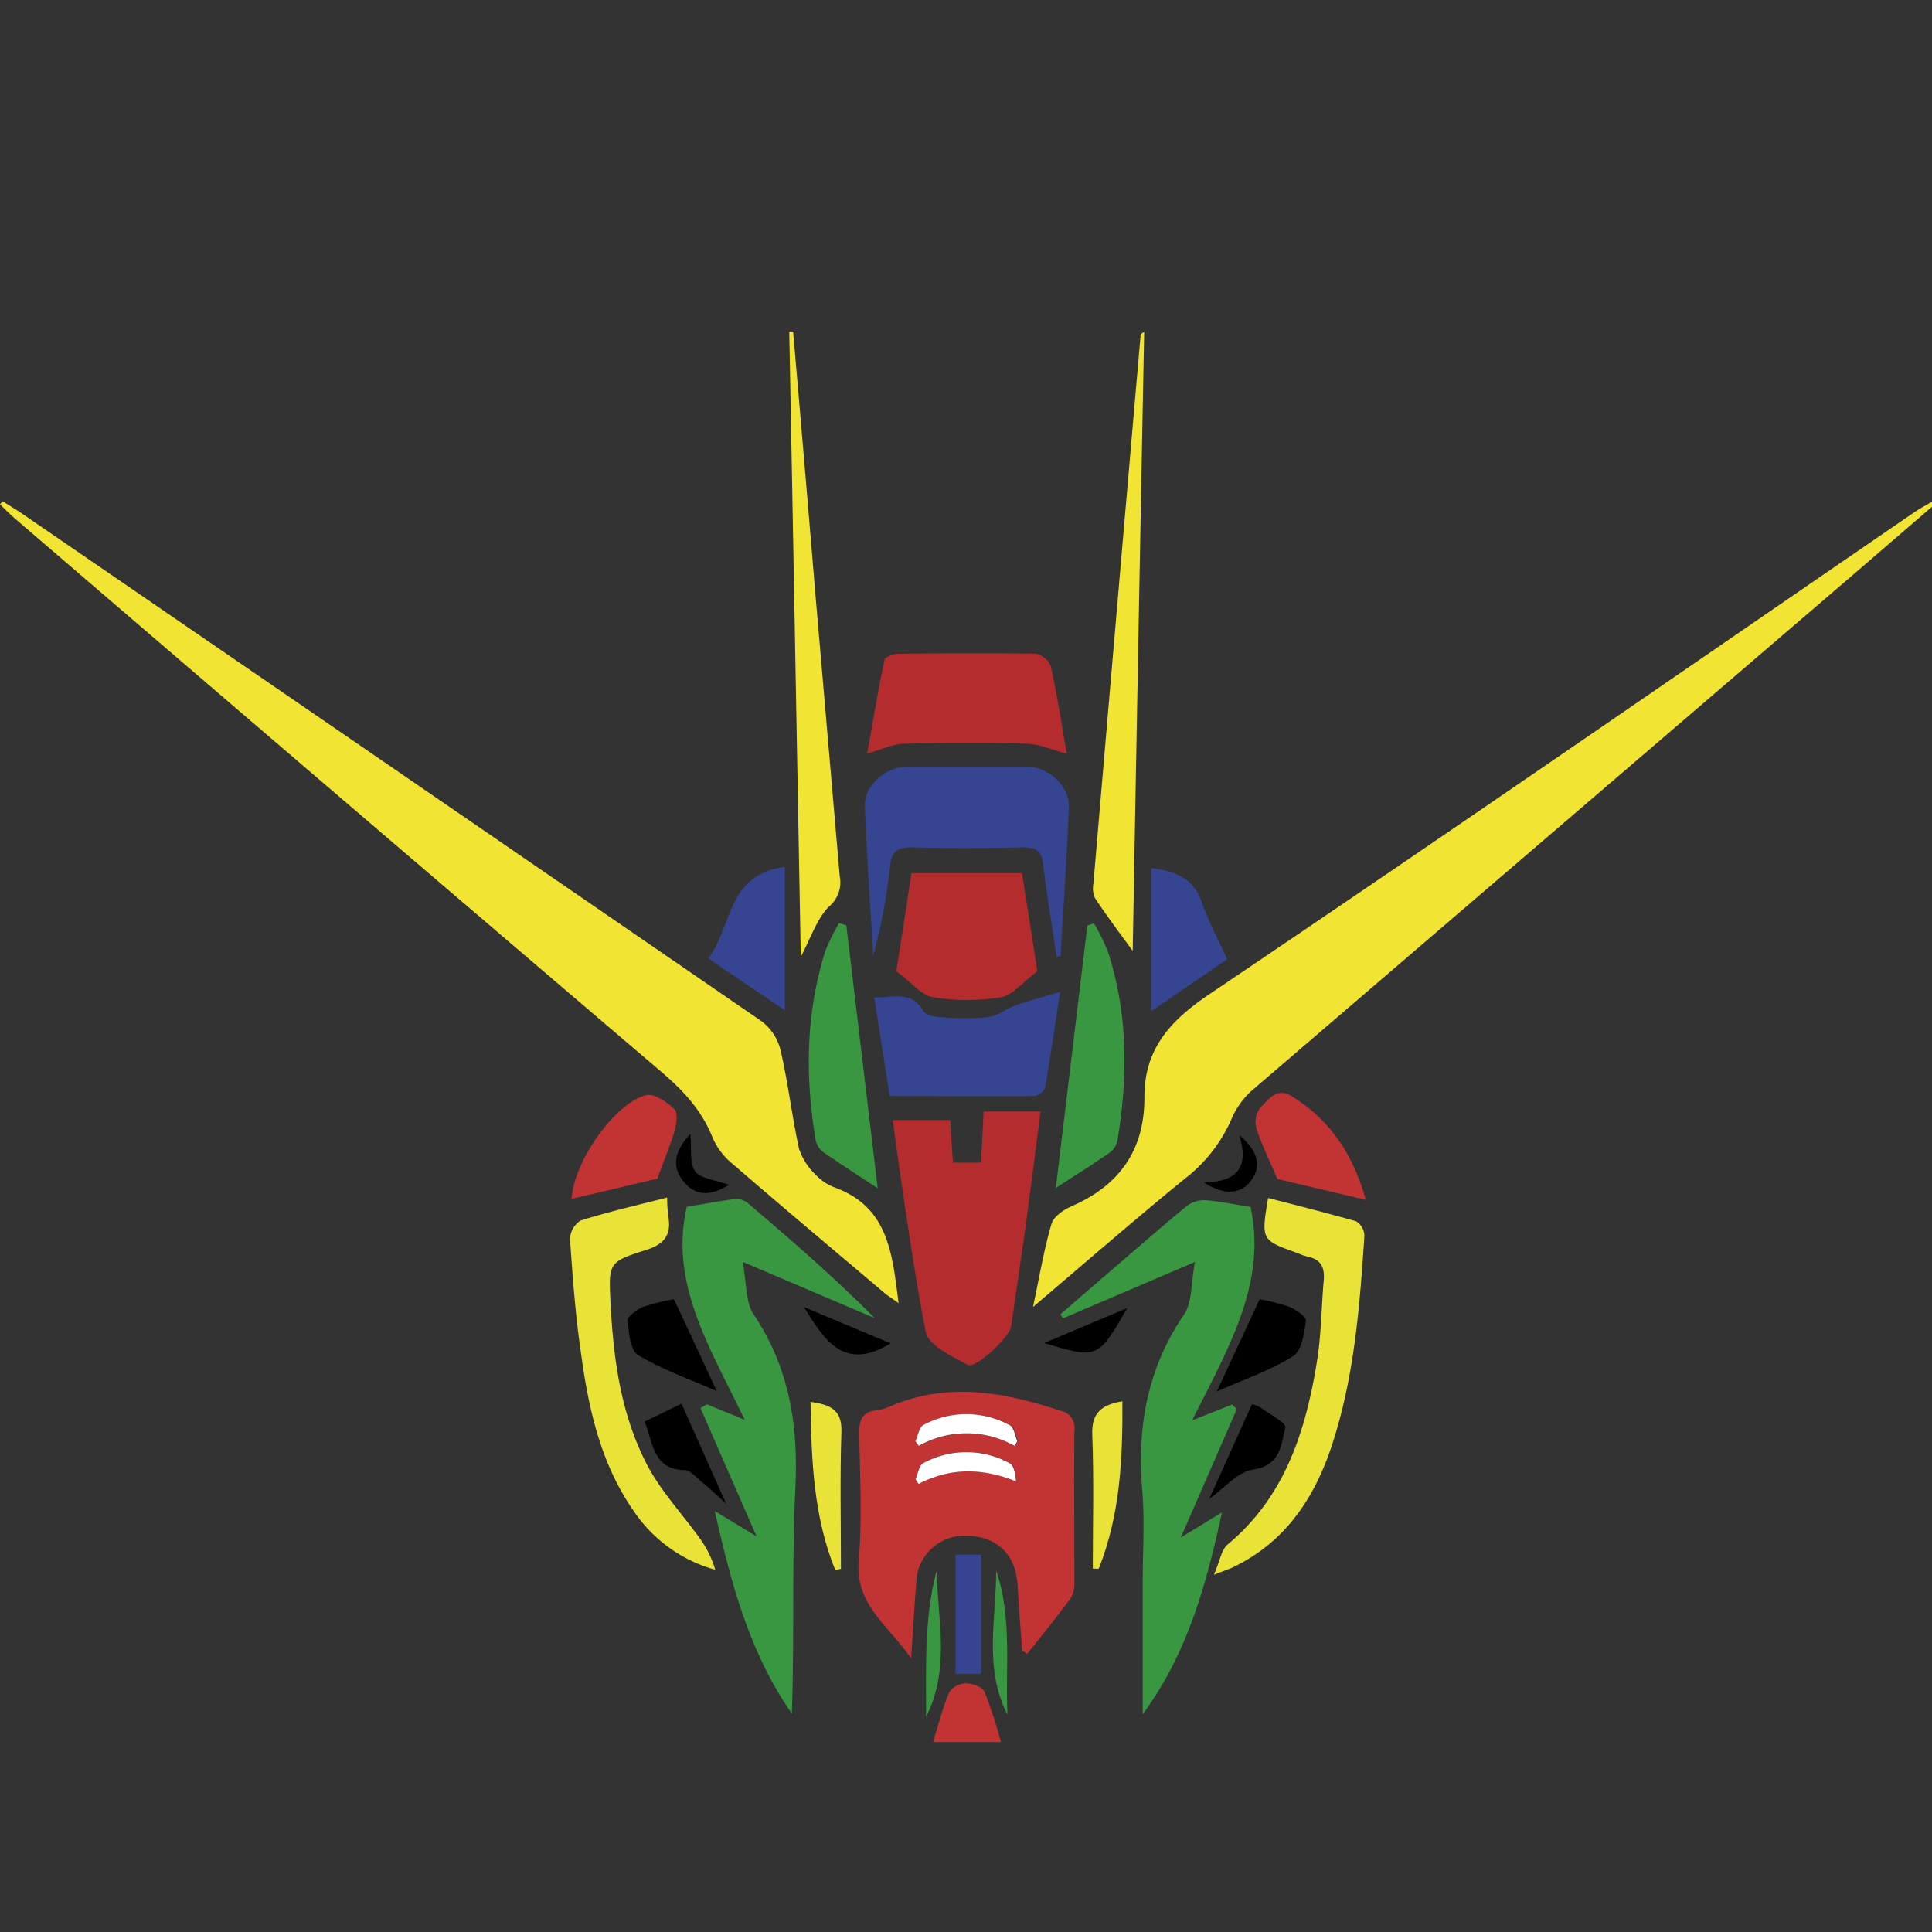 <svg id="Camada_1" data-name="Camada 1" xmlns="http://www.w3.org/2000/svg" viewBox="0 0 256 256"><rect x="0" y="0" width="256" height="256" fill="#333333" stroke="none"/><defs><style>.cls-1{fill:#f1e433;}.cls-2{fill:#c23334;}.cls-3{fill:#399742;}.cls-4{fill:#b52c2e;}.cls-5{fill:#354591;}.cls-6{fill:#e9e338;}.cls-7{fill:#fff;}</style></defs><title>Prancheta 2.3</title><path class="cls-1" d="M.35,66.42c.86.55,1.74,1.07,2.58,1.64q49,33.6,98,67.27a6.85,6.85,0,0,1,2.5,3.83c1,4.32,1.5,8.74,2.45,13.07a8.5,8.5,0,0,0,2.18,3.41,6.81,6.81,0,0,0,2.63,1.74c7.09,2.63,7.54,8.85,8.38,15.29-.86-.62-1.5-1-2.07-1.51-6.69-5.66-13.41-11.3-20-17a9.12,9.12,0,0,1-2.56-3.37c-1.42-3.63-3.87-6.26-6.79-8.75Q44.78,105.49,2.12,68.83c-.73-.63-1.41-1.3-2.12-2Z"/><path class="cls-1" d="M256.28,66.9q-5.43,4.68-10.86,9.36-39.64,34-79.26,68a10.62,10.62,0,0,0-2.9,3.83,20.12,20.12,0,0,1-6.26,8.09c-6.56,5.35-12.95,10.91-20.12,17,.9-4.25,1.47-7.7,2.45-11,.29-1,1.64-1.9,2.71-2.37,6.35-2.78,9.64-7.49,9.6-14.47,0-6.39,3.44-10.12,8.66-13.64,31.26-21.06,62.26-42.51,93.35-63.82.74-.5,1.54-.92,2.31-1.38Z"/><path class="cls-2" d="M135.44,218.74c-.2-2.68-.39-5.35-.58-8,0-.38,0-.77-.07-1.15-.37-3.88-2.94-6.12-7-6.11a6.39,6.39,0,0,0-6.38,6.18c-.24,3.05-.41,6.1-.68,10.08-3.11-4.5-7.42-7.1-6.94-12.92.46-5.64.16-11.35.06-17,0-1.75.47-2.73,2.25-2.95a6.13,6.13,0,0,0,1.68-.44c7.65-3.37,15.16-2,22.7.49a2.32,2.32,0,0,1,1.88,2.67c-.06,6.64,0,13.28,0,19.93a4,4,0,0,1-.45,2.19c-1.86,2.53-3.85,5-5.79,7.42Zm-1-27.16.45-.61c-.33-.73-.46-1.83-1-2.12a12,12,0,0,0-11.5,0c-.56.3-.71,1.39-1,2.12l.45.61A12.93,12.93,0,0,1,134.42,191.58ZM121.31,196l.45.6c4.22-2.18,8.45-2.12,12.9-.33-.11-1.05-.28-2.11-.84-2.4a11.94,11.94,0,0,0-11.48,0C121.78,194.19,121.64,195.29,121.31,196Z"/><path class="cls-3" d="M151.41,227.15V209.87c0-4.14.29-8.3-.06-12.42-.7-8.41.69-16.16,5.55-23.28,1.09-1.6.89-4.09,1.44-6.95l-17.5,7.47-.34-.53,6.11-5.28c3.5-3,7-6.07,10.54-9a3.85,3.85,0,0,1,2.45-.85c2,.14,4,.57,6.1.89,2.2,10.15-3,18.8-7.73,28.28l5.31-2.09.6.62-7.42,17,5.45-3.33C159.8,210.2,157.26,219.22,151.41,227.15Z"/><path class="cls-3" d="M91,159.9c2.09-.34,4.11-.7,6.14-1a2.56,2.56,0,0,1,1.76.36c5.79,4.92,11.53,9.89,17,15.39l-17.5-7.45c.55,2.86.37,5.38,1.48,7,4.73,7.06,5.91,14.68,5.51,23-.48,9.89-.11,19.83-.47,29.86-5.52-7.92-8-17-10.21-26.84l5.54,3.36-7.43-17,.86-.5,5,2.06C94.2,178.74,88.64,170.17,91,159.9Z"/><path class="cls-4" d="M126.27,154.06H130l.33-6.78h7.55s-1.36,10.66-2,15.39c-.63,4.38-1.25,8.76-1.92,13.14-.21,1.4-4.7,5.59-5.71,5.05-2.11-1.14-5.23-2.59-5.59-4.38-1.85-9.22-4.37-28.07-4.37-28.07h7.61Z"/><path class="cls-5" d="M140,126.75c-.6-4.06-1.29-8.11-1.78-12.19-.2-1.69-.83-2.3-2.54-2.27-5,.09-10,.11-15,0-1.83,0-2.53.57-2.73,2.4a77.64,77.64,0,0,1-2.24,11.94c-.39-6.64-.87-13.28-1.11-19.93-.09-2.63,2.81-5.08,5.48-5.09q8.1,0,16.19,0c2.59,0,5.46,2.6,5.36,5.21-.25,6.64-.72,13.26-1.1,19.89Z"/><path class="cls-4" d="M141.35,99.87c-1.9-.5-3.58-1.27-5.27-1.32-5.39-.17-10.79-.16-16.17,0-1.61,0-3.19.81-5,1.3.66-3.72,1.39-8.07,2.28-12.39.08-.4,1.21-.83,1.85-.84,6.07-.06,12.13-.09,18.2,0a2.77,2.77,0,0,1,2,1.66C140.12,92.32,140.74,96.39,141.35,99.87Z"/><path class="cls-6" d="M160.85,208.66c.82-1.88,1-3.33,1.81-4,7.64-6.36,10.37-15.08,11.86-24.36.56-3.5.57-7.09.88-10.63.15-1.67-.33-2.8-2.1-3.14a10.07,10.07,0,0,1-1.36-.49c-4.84-1.72-4.84-1.72-3.91-7.3,3.91,1,7.81,2,11.66,3.08a2.34,2.34,0,0,1,1.1,1.91c-.62,9.42-1.34,18.83-4.34,27.88-2.32,7-6.22,12.78-13.11,16.08C162.83,207.93,162.28,208.1,160.85,208.66Z"/><path class="cls-6" d="M88.4,158.68a22.15,22.15,0,0,0,.14,2.44c.46,2.5-.49,3.75-3,4.53-4.92,1.55-4.91,1.72-4.64,7,.37,7.35,1.35,14.65,4.74,21.25,1.84,3.61,4.75,6.67,7.13,10a13.48,13.48,0,0,1,2,4.1A19.17,19.17,0,0,1,84,200.26C79.62,194,78,186.77,77,179.41c-.74-5-1.12-10.13-1.47-15.21a3,3,0,0,1,1.4-2.47C80.56,160.58,84.3,159.73,88.4,158.68Z"/><path class="cls-4" d="M137.46,128.69c-2,1.48-3.28,3.19-4.83,3.45a27.86,27.86,0,0,1-9,0c-1.55-.25-2.87-2-4.86-3.44.58-3.74,1.3-8.34,2-13h14.65C136.16,120.34,136.88,125,137.46,128.69Z"/><path class="cls-5" d="M115.85,132.16c2.67,0,5-.88,6.5,1.82.3.53,1.47.75,2.26.79a35.1,35.1,0,0,0,6.32,0c1.26-.16,2.39-1.11,3.64-1.55,1.67-.6,3.4-1.05,5.9-1.8-.75,4.88-1.32,8.82-2,12.73a1.81,1.81,0,0,1-1.37,1.07c-6.32.07-12.65,0-19.21,0C117.2,140.87,116.56,136.73,115.85,132.16Z"/><path class="cls-1" d="M150.09,126c-1.72-2.35-3.44-4.63-5-7a3.18,3.18,0,0,1-.21-1.91q3.09-36.3,6.25-72.59c0-.18.12-.34.48-.51C151.08,71.38,150.58,98.79,150.09,126Z"/><path class="cls-1" d="M105.09,43.93q1.53,17.66,3,35.32,1.59,18.44,3.18,36.87a4.16,4.16,0,0,1-1.36,3.95c-1.62,1.56-2.37,4-3.8,6.7-.52-27.91-1-55.36-1.53-82.81Z"/><path class="cls-3" d="M112.14,122.6c1.36,11.38,2.72,22.77,4.16,34.85-2.8-1.84-5-3.26-7.23-4.8a2.73,2.73,0,0,1-1-1.63c-1.41-8.44-1.3-16.83,1.31-25.06a25.69,25.69,0,0,1,1.81-3.64Z"/><path class="cls-3" d="M139.9,157.41c1.46-12.1,2.82-23.44,4.18-34.77l.87-.3a28.35,28.35,0,0,1,1.87,3.79c2.63,8.16,2.65,16.48,1.27,24.85a2.72,2.72,0,0,1-.93,1.66C145,154.17,142.7,155.59,139.9,157.41Z"/><path class="cls-5" d="M104,133.87,93.85,127c3.21-4.2,2.43-11.15,10.14-12.13Z"/><path class="cls-5" d="M162.61,127.1,152.54,134v-19c3.31.47,5.64,1.39,6.69,4.54C160.08,122,161.38,124.37,162.61,127.1Z"/><path class="cls-2" d="M87.1,156.18l-11.36,2.68c.27-4.91,5.72-12.74,9.88-13.75,1.08-.26,2.76.92,3.76,1.87.48.47.23,2,0,2.91C88.82,151.75,88.06,153.55,87.1,156.18Z"/><path class="cls-2" d="M169.25,156.22c-1.15-2.71-2.14-4.7-2.79-6.79a3.16,3.16,0,0,1,.57-2.71c1.09-1,2.14-2.73,4.15-1.46,5,3.12,8.06,7.55,9.8,13.73Z"/><path d="M166.91,172.16a25.37,25.37,0,0,1,3.93,1c.88.38,2.28,1.33,2.21,1.86-.23,1.65-.58,4-1.72,4.68-3,1.9-6.52,3.09-10.1,4.69C163.07,180.42,164.9,176.5,166.91,172.16Z"/><path d="M89.29,172.15c2,4.21,3.8,8.14,5.69,12.19-3.69-1.63-7.28-2.88-10.46-4.8-1-.63-1.22-3-1.35-4.62,0-.53,1.23-1.39,2-1.73A29,29,0,0,1,89.29,172.15Z"/><path class="cls-6" d="M110.68,208.05c-2.87-7.07-3.18-14.54-3.28-22.3,2.57.38,4.2,1,4.09,4-.2,6-.06,12.08-.06,18.12Z"/><path class="cls-6" d="M148.72,185.67c.06,7.7-.31,15.12-3.13,22.18l-.79,0c0-5.91.16-11.84-.07-17.74C144.62,187.15,146,186.15,148.72,185.67Z"/><path class="cls-5" d="M130,221.81h-3.39V206H130Z"/><path d="M85.41,188.37,90.3,186c1.92,4.3,3.77,8.42,5.92,13.24-1.45-1.32-2.39-2.2-3.38-3-.65-.55-1.38-1.44-2.07-1.44C86.52,194.74,86.59,191.31,85.41,188.37Z"/><path d="M160.23,198.61c1.89-4.17,3.72-8.22,5.66-12.53a3,3,0,0,1,1.05.38c1.22.87,3.52,2.11,3.38,2.69-.57,2.26-.6,5-4.24,5.57C164,195,162.2,197.23,160.23,198.61Z"/><path class="cls-2" d="M132.63,230.84h-9c.73-2.34,1.28-4.55,2.15-6.62a2.73,2.73,0,0,1,2.19-1.17c.87,0,2.2.48,2.49,1.13A59.75,59.75,0,0,1,132.63,230.84Z"/><path class="cls-3" d="M124.09,208.15c.19,6.49,1.81,13.09-1.38,19.34C122.73,221,122.43,214.51,124.09,208.15Z"/><path class="cls-3" d="M133.49,227.21C130.33,221,132,214.52,132,208.12,134.13,214.35,133.21,220.84,133.49,227.21Z"/><path d="M118,178c-6.27,3.85-8.83-.6-11.5-4.82Z"/><path d="M149.36,173.32c-3.87,6.75-3.92,6.77-11,4.64Z"/><path d="M96.59,157c-2.74,1.7-4.67,1.32-6.12-.58s-1.14-3.85,1-6.17c.2,2.1-.12,3.91.62,4.93S94.69,156.31,96.59,157Z"/><path d="M159.49,156.66c4.36,0,6.07-1.92,4.73-6.25,2.57,2.19,2.9,4.12,1.63,5.93S162.41,158.56,159.49,156.66Z"/><path class="cls-7" d="M134.42,191.58a12.93,12.93,0,0,0-12.67,0l-.45-.61c.34-.73.49-1.82,1-2.12a12,12,0,0,1,11.5,0c.56.29.69,1.39,1,2.12Z"/><path class="cls-7" d="M121.31,196c.33-.72.47-1.82,1-2.11a11.94,11.94,0,0,1,11.48,0c.56.29.73,1.35.84,2.4-4.45-1.79-8.68-1.85-12.9.33Z"/></svg>